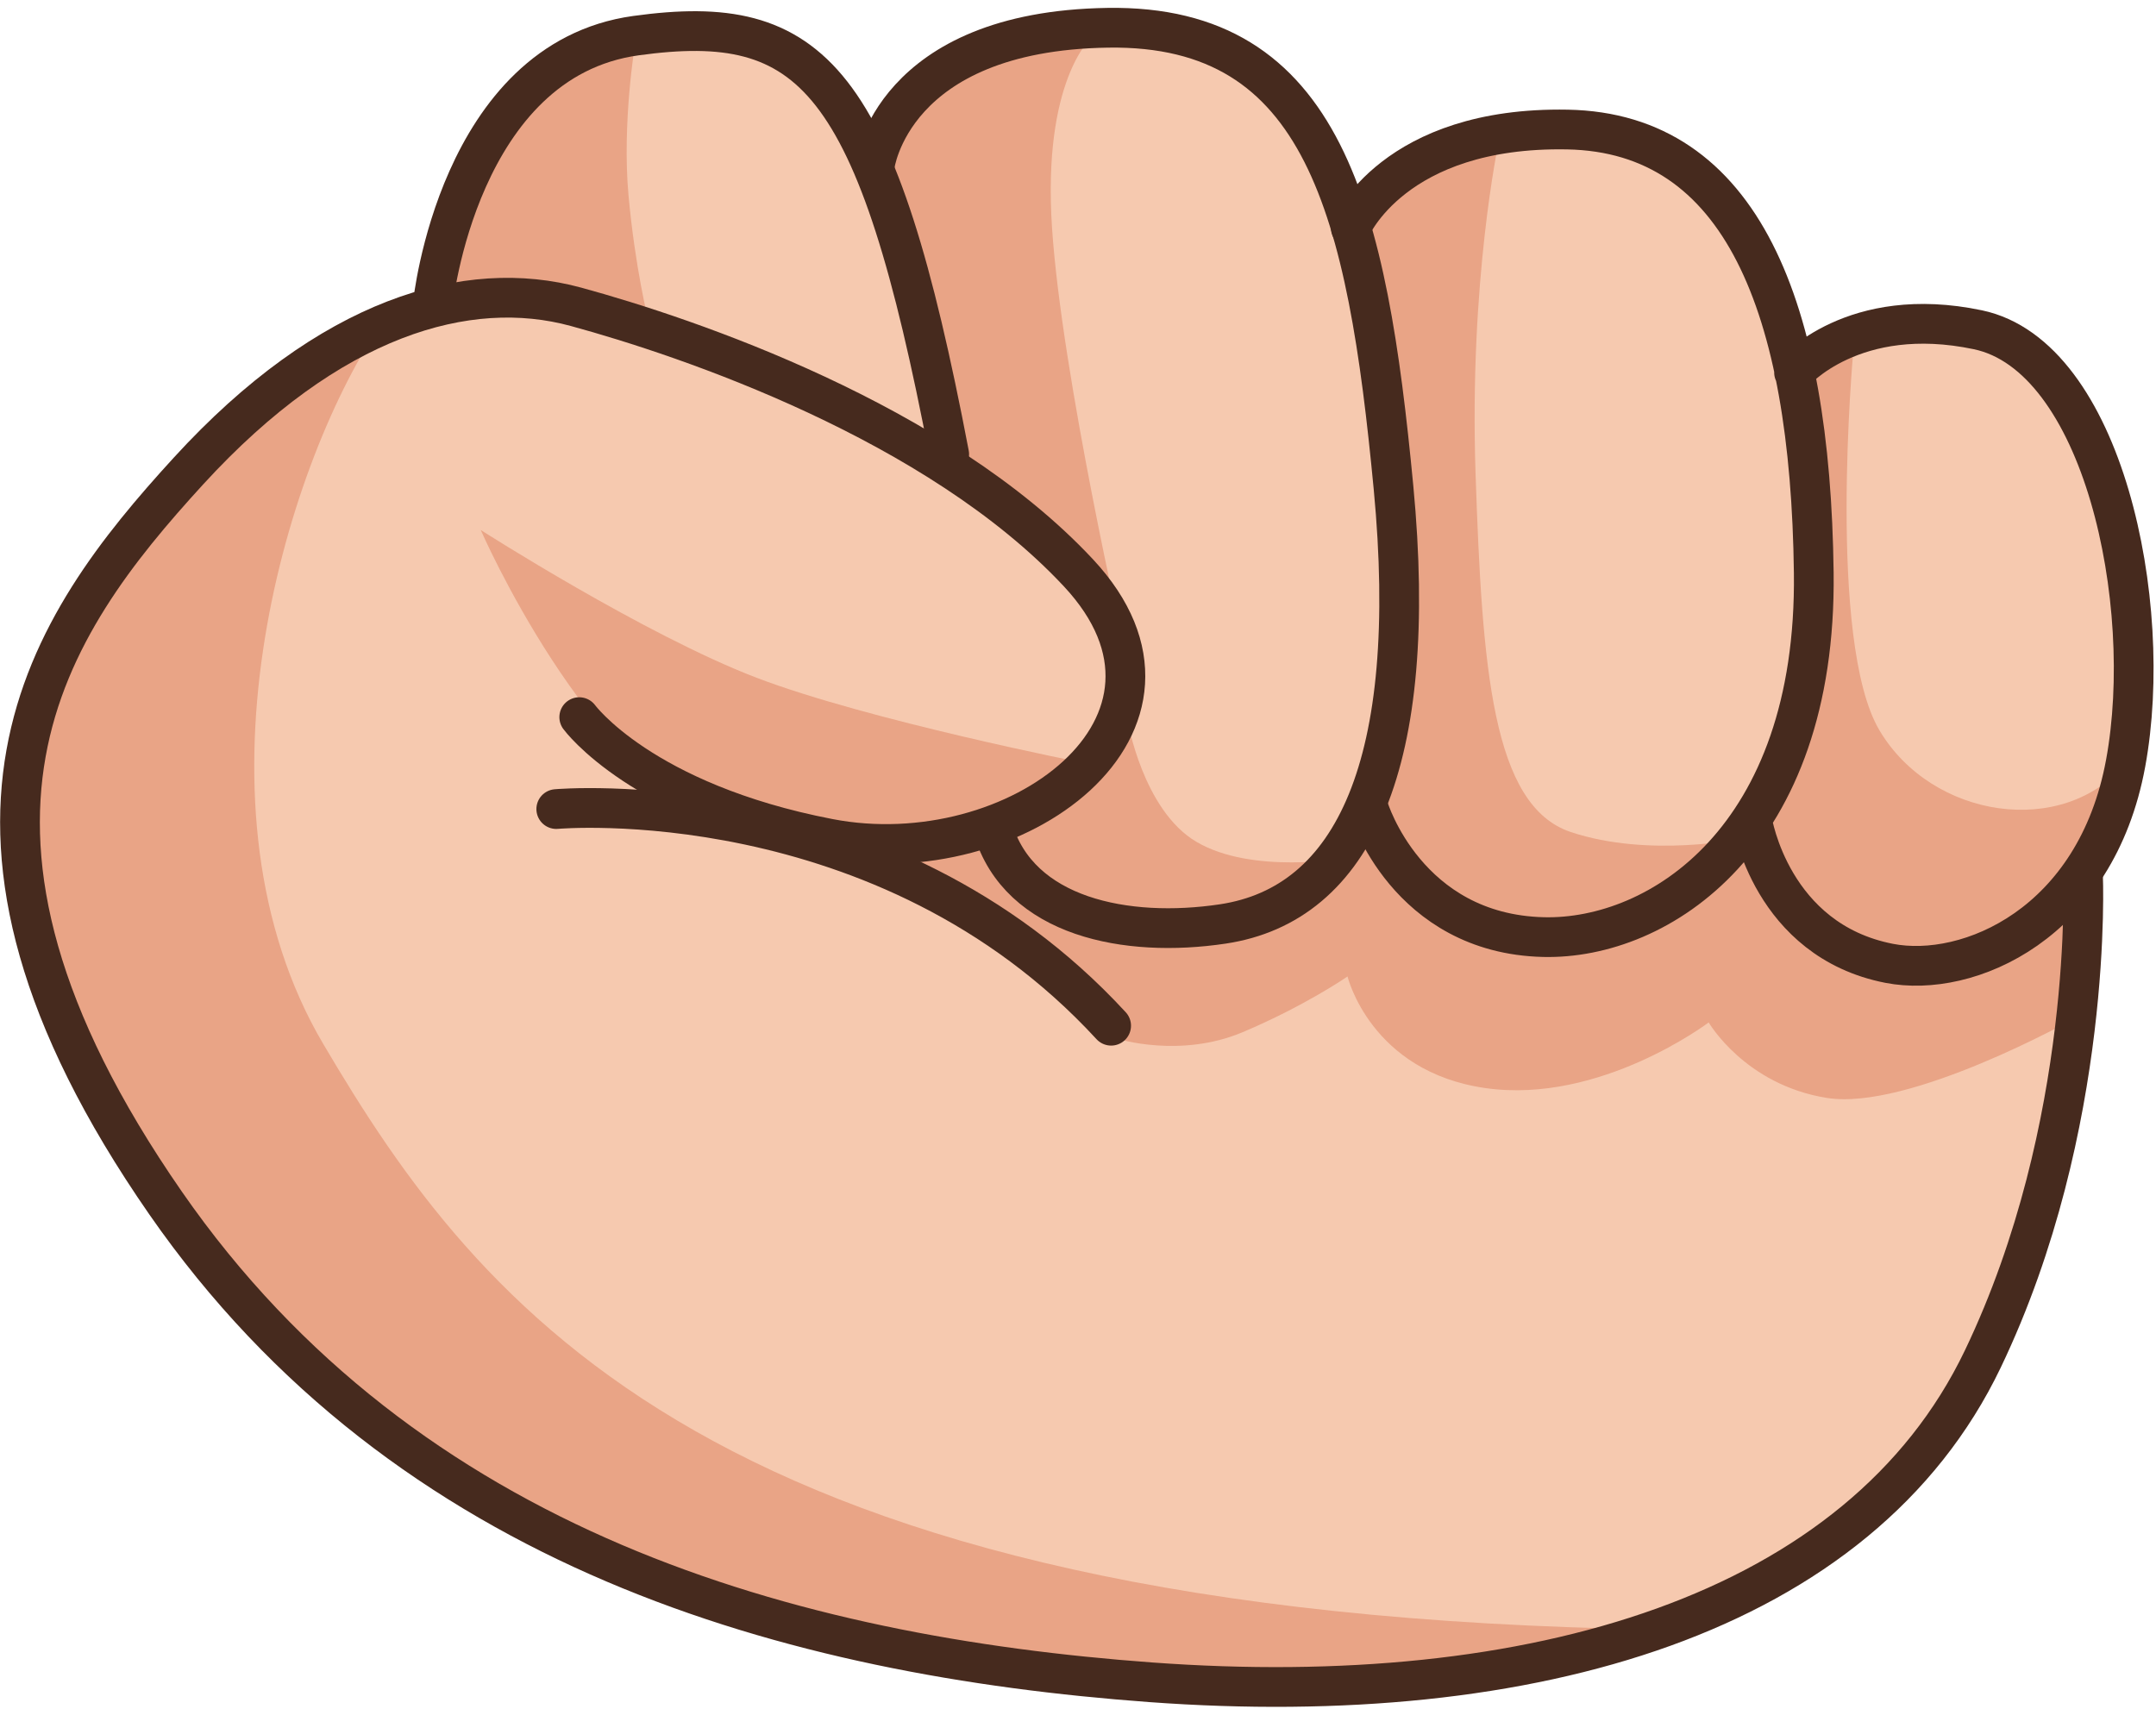 <?xml version="1.0" encoding="UTF-8"?>
<svg width="217px" height="172px" viewBox="0 0 217 172" version="1.1" xmlns="http://www.w3.org/2000/svg" xmlns:xlink="http://www.w3.org/1999/xlink">
    <!-- Generator: Sketch 43.2 (39069) - http://www.bohemiancoding.com/sketch -->
    <title>Group</title>
    <desc>Created with Sketch.</desc>
    <defs></defs>
    <g id="Page-1" stroke="none" stroke-width="1" fill="none" fill-rule="evenodd">
        <g id="Group" transform="translate(2, 2)">
            <path d="M86.042,14.675 C86.042,14.675 87.694,1.124 109.504,0.795 C131.313,0.465 135.611,19.301 138.254,47.059 C140.898,74.817 131.977,90.68 121.071,91.011 C110.166,91.342 100.581,90.351 97.938,81.429" id="Fill-53" fill="#F6C9AF"></path>
            <path d="M41.569,28.569 C41.569,28.569 43.509,1.742 62.017,1.586 C80.524,1.429 86.253,5.576 93.537,43.73" id="Fill-54" fill="#F6C9AF"></path>
            <path d="M61.918,2.447 C61.918,2.447 60.597,10.378 61.258,17.648 C61.918,24.917 63.24,30.205 63.24,30.205 C63.24,30.205 57.952,27.231 50.353,28.223 C42.752,29.215 41.1,30.537 41.1,30.537 C41.1,30.537 43.744,13.353 49.031,9.056 C54.318,4.762 61.918,2.447 61.918,2.447" id="Fill-55" fill="#E9A486"></path>
            <path d="M107.852,1.787 C107.852,1.787 102.896,6.081 103.887,20.952 C104.878,35.823 111.157,63.252 111.157,63.252 C111.157,63.252 107.191,55.321 100.582,50.694 C93.973,46.067 92.981,46.398 92.981,46.398 L86.373,12.03 C86.373,12.03 90.999,-0.195 107.852,1.787" id="Fill-56" fill="#E9A486"></path>
            <path d="M93.537,43.73 C86.253,5.576 79.763,-0.858 62.017,1.586 C44.11,4.051 41.569,28.569 41.569,28.569" id="Stroke-57" stroke="#462A1E" stroke-width="4" stroke-linecap="round" stroke-linejoin="round"></path>
            <path d="M46.719,88.037 C46.719,88.037 52.005,84.399 54.648,77.46 C57.292,70.521 55.31,60.277 55.31,60.277" id="Stroke-58" stroke="#281120" stroke-width="0.991" stroke-linecap="round" stroke-linejoin="round"></path>
            <path d="M56.301,70.191 C56.301,70.191 62.58,78.783 81.416,82.417 C100.252,86.054 120.74,70.852 106.53,55.65 C92.321,40.451 67.277,31.968 55.97,28.884 C45.064,25.909 31.186,29.876 16.977,45.407 C2.767,60.938 -11.659,81.139 14.663,119.099 C38.951,154.127 77.78,164.702 113.801,167.347 C152.163,170.162 185.227,160.573 197.572,134.796 C208.808,111.332 207.65,86.054 207.65,86.054" id="Fill-59" fill="#F6C9AF"></path>
            <path d="M178.57,35.494 C178.57,35.494 184.519,28.555 197.076,31.197 C209.634,33.842 214.92,58.626 211.947,74.817 C208.973,91.011 196.105,96.523 188.154,94.977 C176.258,92.662 174.274,80.105 174.274,80.105" id="Fill-60" fill="#F6C9AF"></path>
            <path d="M111.488,70.521 C111.488,70.521 113.021,79.569 118.428,82.748 C124.045,86.052 133.297,84.399 133.297,84.399 C133.297,84.399 122.393,93.323 112.479,91.34 C102.564,89.356 97.938,81.095 97.938,81.095 C97.938,81.095 108.844,76.801 111.488,70.521" id="Fill-61" fill="#E9A486"></path>
            <path d="M133.959,20.954 C133.959,20.954 138.254,10.709 155.77,11.04 C173.283,11.369 180.223,28.886 180.554,55.652 C180.883,82.419 164.962,92.612 153.356,92.333 C139.576,92.002 135.756,79.382 135.756,79.382" id="Fill-62" fill="#F6C9AF"></path>
            <path d="M148.83,12.361 C148.83,12.361 145.854,26.24 146.516,45.737 C147.178,65.233 148.168,79.112 156.1,81.758 C164.03,84.399 173.283,82.417 173.283,82.417 C173.283,82.417 159.404,95.637 149.821,92.331 C140.237,89.026 135.281,80.104 135.281,80.104 C135.281,80.104 141.228,54.328 138.585,41.439 C135.941,28.552 134.619,19.96 134.619,19.96 C134.619,19.96 143.873,11.699 148.83,12.361" id="Fill-63" fill="#E9A486"></path>
            <path d="M110.496,102.576 C110.496,102.576 116.774,104.557 123.054,101.914 C129.332,99.271 133.628,96.297 133.628,96.297 C133.628,96.297 135.94,105.88 147.508,107.533 C159.074,109.185 169.979,100.923 169.979,100.923 C169.979,100.923 173.614,107.202 181.875,108.524 C190.137,109.845 206.66,100.594 206.66,100.594 L207.32,87.043 C207.32,87.043 195.094,98.28 188.814,94.975 C182.536,91.671 174.605,81.427 174.605,81.427 C174.605,81.427 164.494,94.315 153.356,92.333 C142.221,90.349 134.95,80.766 134.95,80.766 C134.95,80.766 127.35,91.671 118.428,91.671 C109.504,91.671 97.938,81.429 97.938,81.429 L83.729,84.069 C83.729,84.069 107.521,97.619 109.835,102.245" id="Fill-64" fill="#E9A486"></path>
            <path d="M86.042,14.675 C86.042,14.675 87.694,1.124 109.504,0.795 C131.313,0.465 135.611,19.301 138.254,47.059 C140.898,74.817 134.288,89.027 121.071,91.011 C111.392,92.463 100.581,90.351 97.938,81.429 M53.988,79.445 C53.988,79.445 87.033,76.472 109.835,101.255" id="Stroke-65" stroke="#462A1E" stroke-width="4" stroke-linecap="round" stroke-linejoin="round"></path>
            <path d="M113.801,167.347 C132.688,168.733 150.286,167.104 164.765,162.026 C69.822,160.618 46.266,129.783 30.524,103.072 C16.526,79.317 26.485,45.417 36.174,30.845 C30.018,33.542 23.532,38.241 16.977,45.407 C2.767,60.938 -11.659,81.139 14.663,119.099 C38.951,154.127 77.78,164.702 113.801,167.347" id="Fill-66" fill="#E9A486"></path>
            <path d="M46.387,51.354 C46.387,51.354 57.241,76.283 71.171,81.095 C89.348,87.374 107.191,74.817 107.191,74.817 C107.191,74.817 85.381,70.521 74.146,66.225 C62.91,61.93 46.387,51.354 46.387,51.354" id="Fill-67" fill="#E9A486"></path>
            <path d="M56.301,70.191 C56.301,70.191 62.58,78.783 81.416,82.417 C100.252,86.054 120.74,70.852 106.53,55.65 C92.321,40.451 67.277,31.968 55.97,28.884 C45.064,25.909 31.186,29.876 16.977,45.407 C2.767,60.938 -11.659,81.139 14.663,119.099 C38.951,154.127 77.78,164.702 113.801,167.347 C152.163,170.162 185.227,160.573 197.572,134.796 C208.808,111.332 207.65,86.054 207.65,86.054" id="Stroke-68" stroke="#462A1E" stroke-width="4" stroke-linecap="round" stroke-linejoin="round"></path>
            <path d="M184.52,33.509 C184.52,33.509 181.874,62.591 187.162,71.513 C192.45,80.435 205.667,82.419 211.947,74.817 C218.226,67.216 205.008,99.931 188.814,94.975 C172.623,90.018 174.605,80.766 174.605,80.766 C174.605,80.766 181.874,64.241 181.214,52.016 C180.554,39.788 178.9,35.162 178.9,35.162 L184.52,33.509" id="Fill-69" fill="#E9A486"></path>
            <path d="M133.959,20.954 C133.959,20.954 138.254,10.709 155.77,11.04 C173.283,11.369 180.223,28.886 180.554,55.652 C180.883,82.419 164.962,92.612 153.356,92.333 C139.576,92.002 135.756,79.382 135.756,79.382 M178.57,35.494 C178.57,35.494 184.519,28.555 197.076,31.197 C209.634,33.842 214.92,58.626 211.947,74.817 C208.973,91.011 196.105,96.523 188.154,94.977 C176.258,92.662 174.363,80.64 174.363,80.64" id="Stroke-70" stroke="#462A1E" stroke-width="4" stroke-linecap="round" stroke-linejoin="round"></path>
        </g>
    </g>
</svg>